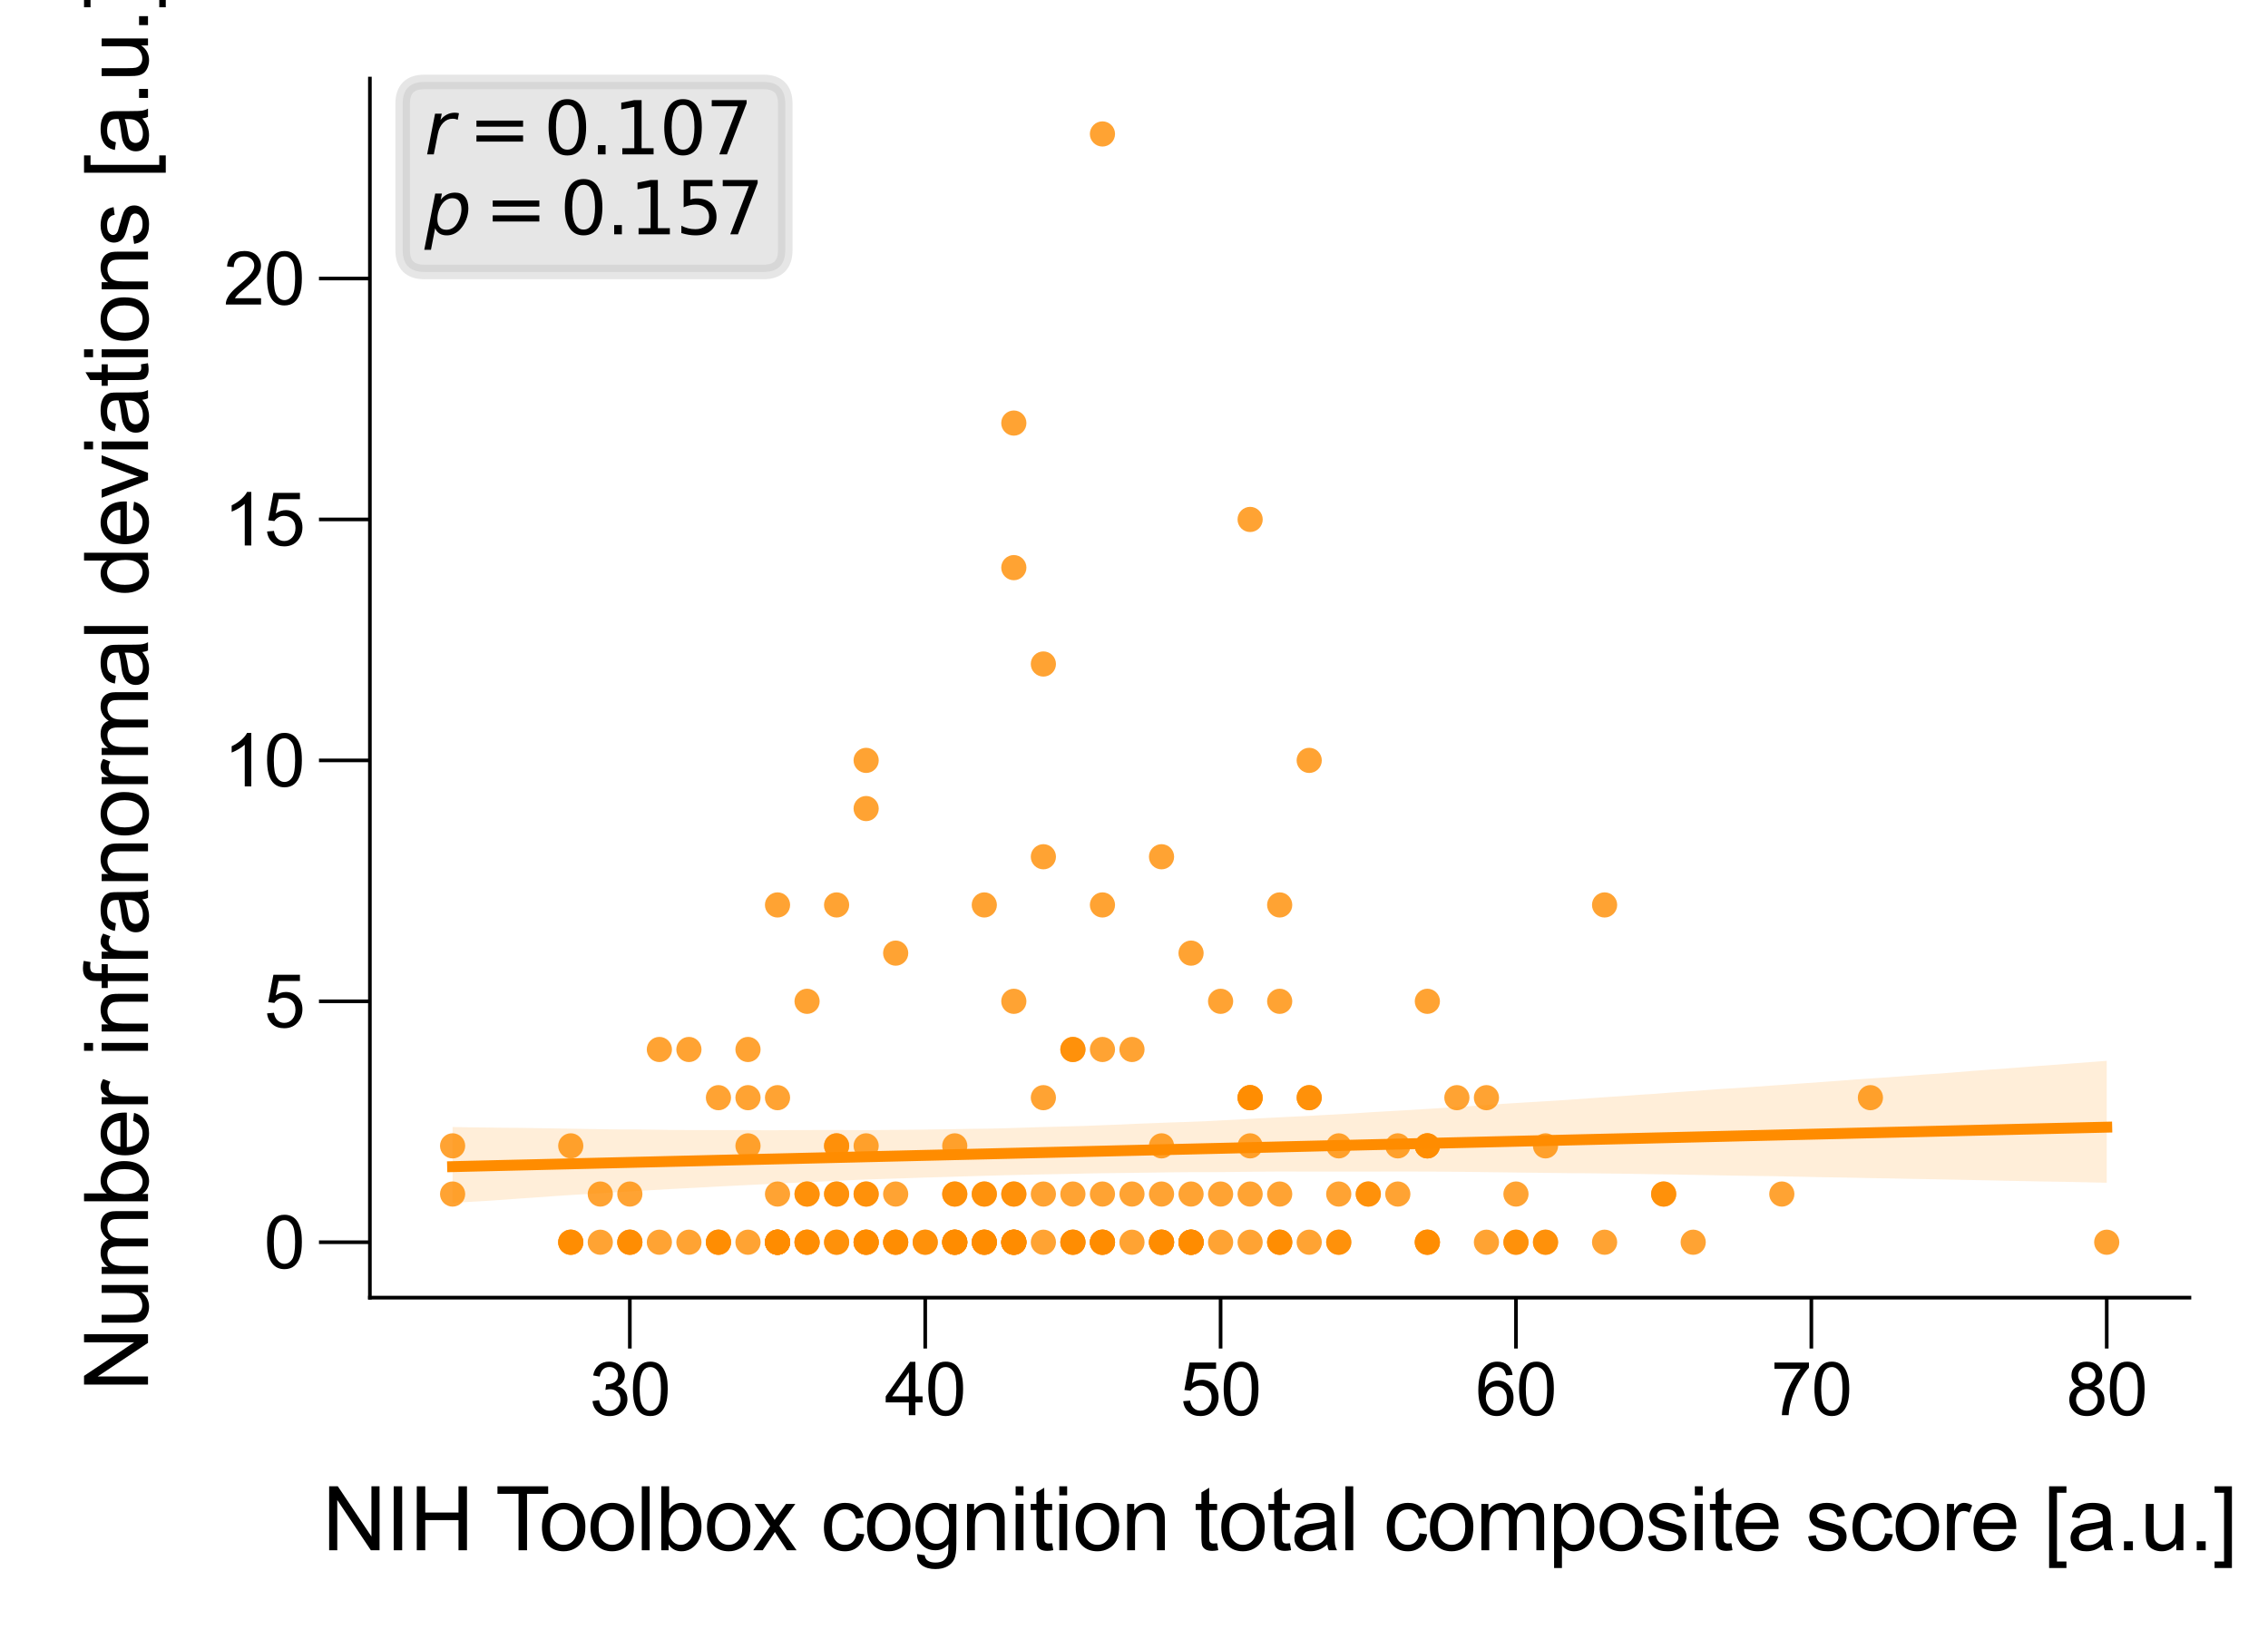 <?xml version="1.0" encoding="utf-8" standalone="no"?>
<!DOCTYPE svg PUBLIC "-//W3C//DTD SVG 1.1//EN"
  "http://www.w3.org/Graphics/SVG/1.1/DTD/svg11.dtd">
<svg xmlns:xlink="http://www.w3.org/1999/xlink" width="155.906pt" height="113.386pt" viewBox="0 0 155.906 113.386" xmlns="http://www.w3.org/2000/svg" version="1.1">
 <defs>
  <style type="text/css">*{stroke-linejoin: round; stroke-linecap: butt}</style>
 </defs>
 <g id="figure_1">
  <g id="patch_1">
   <path d="M 0 113.386 
L 155.906 113.386 
L 155.906 0 
L 0 0 
z
" style="fill: #ffffff"/>
  </g>
  <g id="axes_1">
   <g id="patch_2">
    <path d="M 25.427 89.218 
L 150.506 89.218 
L 150.506 5.4 
L 25.427 5.4 
z
" style="fill: #ffffff"/>
   </g>
   <g id="PathCollection_1">
    <defs>
     <path id="C0_0_d630d6f263" d="M 0 0.866 
C 0.23 0.866 0.45 0.775 0.612 0.612 
C 0.775 0.45 0.866 0.23 0.866 -0 
C 0.866 -0.23 0.775 -0.45 0.612 -0.612 
C 0.45 -0.775 0.23 -0.866 0 -0.866 
C -0.23 -0.866 -0.45 -0.775 -0.612 -0.612 
C -0.775 -0.45 -0.866 -0.23 -0.866 0 
C -0.866 0.23 -0.775 0.45 -0.612 0.612 
C -0.45 0.775 -0.23 0.866 0 0.866 
z
"/>
    </defs>
    <g clip-path="url(#pc89b13c3c0)">
     <use xlink:href="#C0_0_d630d6f263" x="59.54" y="55.592" style="fill: #ff8c00; fill-opacity: 0.8"/>
    </g>
    <g clip-path="url(#pc89b13c3c0)">
     <use xlink:href="#C0_0_d630d6f263" x="77.814" y="82.095" style="fill: #ff8c00; fill-opacity: 0.8"/>
    </g>
    <g clip-path="url(#pc89b13c3c0)">
     <use xlink:href="#C0_0_d630d6f263" x="106.241" y="85.408" style="fill: #ff8c00; fill-opacity: 0.8"/>
    </g>
    <g clip-path="url(#pc89b13c3c0)">
     <use xlink:href="#C0_0_d630d6f263" x="81.875" y="85.408" style="fill: #ff8c00; fill-opacity: 0.8"/>
    </g>
    <g clip-path="url(#pc89b13c3c0)">
     <use xlink:href="#C0_0_d630d6f263" x="71.723" y="85.408" style="fill: #ff8c00; fill-opacity: 0.8"/>
    </g>
    <g clip-path="url(#pc89b13c3c0)">
     <use xlink:href="#C0_0_d630d6f263" x="57.509" y="82.095" style="fill: #ff8c00; fill-opacity: 0.8"/>
    </g>
    <g clip-path="url(#pc89b13c3c0)">
     <use xlink:href="#C0_0_d630d6f263" x="69.692" y="85.408" style="fill: #ff8c00; fill-opacity: 0.8"/>
    </g>
    <g clip-path="url(#pc89b13c3c0)">
     <use xlink:href="#C0_0_d630d6f263" x="85.936" y="75.469" style="fill: #ff8c00; fill-opacity: 0.8"/>
    </g>
    <g clip-path="url(#pc89b13c3c0)">
     <use xlink:href="#C0_0_d630d6f263" x="67.662" y="85.408" style="fill: #ff8c00; fill-opacity: 0.8"/>
    </g>
    <g clip-path="url(#pc89b13c3c0)">
     <use xlink:href="#C0_0_d630d6f263" x="83.906" y="68.844" style="fill: #ff8c00; fill-opacity: 0.8"/>
    </g>
    <g clip-path="url(#pc89b13c3c0)">
     <use xlink:href="#C0_0_d630d6f263" x="69.692" y="39.027" style="fill: #ff8c00; fill-opacity: 0.8"/>
    </g>
    <g clip-path="url(#pc89b13c3c0)">
     <use xlink:href="#C0_0_d630d6f263" x="81.875" y="65.531" style="fill: #ff8c00; fill-opacity: 0.8"/>
    </g>
    <g clip-path="url(#pc89b13c3c0)">
     <use xlink:href="#C0_0_d630d6f263" x="59.54" y="82.095" style="fill: #ff8c00; fill-opacity: 0.8"/>
    </g>
    <g clip-path="url(#pc89b13c3c0)">
     <use xlink:href="#C0_0_d630d6f263" x="47.357" y="72.156" style="fill: #ff8c00; fill-opacity: 0.8"/>
    </g>
    <g clip-path="url(#pc89b13c3c0)">
     <use xlink:href="#C0_0_d630d6f263" x="128.576" y="75.469" style="fill: #ff8c00; fill-opacity: 0.8"/>
    </g>
    <g clip-path="url(#pc89b13c3c0)">
     <use xlink:href="#C0_0_d630d6f263" x="89.997" y="85.408" style="fill: #ff8c00; fill-opacity: 0.8"/>
    </g>
    <g clip-path="url(#pc89b13c3c0)">
     <use xlink:href="#C0_0_d630d6f263" x="39.235" y="85.408" style="fill: #ff8c00; fill-opacity: 0.8"/>
    </g>
    <g clip-path="url(#pc89b13c3c0)">
     <use xlink:href="#C0_0_d630d6f263" x="65.631" y="78.782" style="fill: #ff8c00; fill-opacity: 0.8"/>
    </g>
    <g clip-path="url(#pc89b13c3c0)">
     <use xlink:href="#C0_0_d630d6f263" x="89.997" y="75.469" style="fill: #ff8c00; fill-opacity: 0.8"/>
    </g>
    <g clip-path="url(#pc89b13c3c0)">
     <use xlink:href="#C0_0_d630d6f263" x="69.692" y="85.408" style="fill: #ff8c00; fill-opacity: 0.8"/>
    </g>
    <g clip-path="url(#pc89b13c3c0)">
     <use xlink:href="#C0_0_d630d6f263" x="53.448" y="82.095" style="fill: #ff8c00; fill-opacity: 0.8"/>
    </g>
    <g clip-path="url(#pc89b13c3c0)">
     <use xlink:href="#C0_0_d630d6f263" x="59.54" y="85.408" style="fill: #ff8c00; fill-opacity: 0.8"/>
    </g>
    <g clip-path="url(#pc89b13c3c0)">
     <use xlink:href="#C0_0_d630d6f263" x="87.967" y="82.095" style="fill: #ff8c00; fill-opacity: 0.8"/>
    </g>
    <g clip-path="url(#pc89b13c3c0)">
     <use xlink:href="#C0_0_d630d6f263" x="65.631" y="85.408" style="fill: #ff8c00; fill-opacity: 0.8"/>
    </g>
    <g clip-path="url(#pc89b13c3c0)">
     <use xlink:href="#C0_0_d630d6f263" x="53.448" y="85.408" style="fill: #ff8c00; fill-opacity: 0.8"/>
    </g>
    <g clip-path="url(#pc89b13c3c0)">
     <use xlink:href="#C0_0_d630d6f263" x="96.088" y="82.095" style="fill: #ff8c00; fill-opacity: 0.8"/>
    </g>
    <g clip-path="url(#pc89b13c3c0)">
     <use xlink:href="#C0_0_d630d6f263" x="53.448" y="85.408" style="fill: #ff8c00; fill-opacity: 0.8"/>
    </g>
    <g clip-path="url(#pc89b13c3c0)">
     <use xlink:href="#C0_0_d630d6f263" x="59.54" y="52.279" style="fill: #ff8c00; fill-opacity: 0.8"/>
    </g>
    <g clip-path="url(#pc89b13c3c0)">
     <use xlink:href="#C0_0_d630d6f263" x="69.692" y="85.408" style="fill: #ff8c00; fill-opacity: 0.8"/>
    </g>
    <g clip-path="url(#pc89b13c3c0)">
     <use xlink:href="#C0_0_d630d6f263" x="53.448" y="85.408" style="fill: #ff8c00; fill-opacity: 0.8"/>
    </g>
    <g clip-path="url(#pc89b13c3c0)">
     <use xlink:href="#C0_0_d630d6f263" x="110.302" y="62.218" style="fill: #ff8c00; fill-opacity: 0.8"/>
    </g>
    <g clip-path="url(#pc89b13c3c0)">
     <use xlink:href="#C0_0_d630d6f263" x="57.509" y="85.408" style="fill: #ff8c00; fill-opacity: 0.8"/>
    </g>
    <g clip-path="url(#pc89b13c3c0)">
     <use xlink:href="#C0_0_d630d6f263" x="102.18" y="75.469" style="fill: #ff8c00; fill-opacity: 0.8"/>
    </g>
    <g clip-path="url(#pc89b13c3c0)">
     <use xlink:href="#C0_0_d630d6f263" x="71.723" y="82.095" style="fill: #ff8c00; fill-opacity: 0.8"/>
    </g>
    <g clip-path="url(#pc89b13c3c0)">
     <use xlink:href="#C0_0_d630d6f263" x="69.692" y="85.408" style="fill: #ff8c00; fill-opacity: 0.8"/>
    </g>
    <g clip-path="url(#pc89b13c3c0)">
     <use xlink:href="#C0_0_d630d6f263" x="92.027" y="82.095" style="fill: #ff8c00; fill-opacity: 0.8"/>
    </g>
    <g clip-path="url(#pc89b13c3c0)">
     <use xlink:href="#C0_0_d630d6f263" x="75.784" y="85.408" style="fill: #ff8c00; fill-opacity: 0.8"/>
    </g>
    <g clip-path="url(#pc89b13c3c0)">
     <use xlink:href="#C0_0_d630d6f263" x="39.235" y="78.782" style="fill: #ff8c00; fill-opacity: 0.8"/>
    </g>
    <g clip-path="url(#pc89b13c3c0)">
     <use xlink:href="#C0_0_d630d6f263" x="53.448" y="85.408" style="fill: #ff8c00; fill-opacity: 0.8"/>
    </g>
    <g clip-path="url(#pc89b13c3c0)">
     <use xlink:href="#C0_0_d630d6f263" x="51.418" y="85.408" style="fill: #ff8c00; fill-opacity: 0.8"/>
    </g>
    <g clip-path="url(#pc89b13c3c0)">
     <use xlink:href="#C0_0_d630d6f263" x="102.18" y="85.408" style="fill: #ff8c00; fill-opacity: 0.8"/>
    </g>
    <g clip-path="url(#pc89b13c3c0)">
     <use xlink:href="#C0_0_d630d6f263" x="114.363" y="82.095" style="fill: #ff8c00; fill-opacity: 0.8"/>
    </g>
    <g clip-path="url(#pc89b13c3c0)">
     <use xlink:href="#C0_0_d630d6f263" x="49.387" y="85.408" style="fill: #ff8c00; fill-opacity: 0.8"/>
    </g>
    <g clip-path="url(#pc89b13c3c0)">
     <use xlink:href="#C0_0_d630d6f263" x="98.119" y="78.782" style="fill: #ff8c00; fill-opacity: 0.8"/>
    </g>
    <g clip-path="url(#pc89b13c3c0)">
     <use xlink:href="#C0_0_d630d6f263" x="67.662" y="85.408" style="fill: #ff8c00; fill-opacity: 0.8"/>
    </g>
    <g clip-path="url(#pc89b13c3c0)">
     <use xlink:href="#C0_0_d630d6f263" x="65.631" y="85.408" style="fill: #ff8c00; fill-opacity: 0.8"/>
    </g>
    <g clip-path="url(#pc89b13c3c0)">
     <use xlink:href="#C0_0_d630d6f263" x="57.509" y="62.218" style="fill: #ff8c00; fill-opacity: 0.8"/>
    </g>
    <g clip-path="url(#pc89b13c3c0)">
     <use xlink:href="#C0_0_d630d6f263" x="89.997" y="75.469" style="fill: #ff8c00; fill-opacity: 0.8"/>
    </g>
    <g clip-path="url(#pc89b13c3c0)">
     <use xlink:href="#C0_0_d630d6f263" x="53.448" y="85.408" style="fill: #ff8c00; fill-opacity: 0.8"/>
    </g>
    <g clip-path="url(#pc89b13c3c0)">
     <use xlink:href="#C0_0_d630d6f263" x="75.784" y="82.095" style="fill: #ff8c00; fill-opacity: 0.8"/>
    </g>
    <g clip-path="url(#pc89b13c3c0)">
     <use xlink:href="#C0_0_d630d6f263" x="144.82" y="85.408" style="fill: #ff8c00; fill-opacity: 0.8"/>
    </g>
    <g clip-path="url(#pc89b13c3c0)">
     <use xlink:href="#C0_0_d630d6f263" x="98.119" y="68.844" style="fill: #ff8c00; fill-opacity: 0.8"/>
    </g>
    <g clip-path="url(#pc89b13c3c0)">
     <use xlink:href="#C0_0_d630d6f263" x="106.241" y="78.782" style="fill: #ff8c00; fill-opacity: 0.8"/>
    </g>
    <g clip-path="url(#pc89b13c3c0)">
     <use xlink:href="#C0_0_d630d6f263" x="41.265" y="82.095" style="fill: #ff8c00; fill-opacity: 0.8"/>
    </g>
    <g clip-path="url(#pc89b13c3c0)">
     <use xlink:href="#C0_0_d630d6f263" x="67.662" y="85.408" style="fill: #ff8c00; fill-opacity: 0.8"/>
    </g>
    <g clip-path="url(#pc89b13c3c0)">
     <use xlink:href="#C0_0_d630d6f263" x="73.753" y="85.408" style="fill: #ff8c00; fill-opacity: 0.8"/>
    </g>
    <g clip-path="url(#pc89b13c3c0)">
     <use xlink:href="#C0_0_d630d6f263" x="39.235" y="85.408" style="fill: #ff8c00; fill-opacity: 0.8"/>
    </g>
    <g clip-path="url(#pc89b13c3c0)">
     <use xlink:href="#C0_0_d630d6f263" x="65.631" y="85.408" style="fill: #ff8c00; fill-opacity: 0.8"/>
    </g>
    <g clip-path="url(#pc89b13c3c0)">
     <use xlink:href="#C0_0_d630d6f263" x="79.845" y="85.408" style="fill: #ff8c00; fill-opacity: 0.8"/>
    </g>
    <g clip-path="url(#pc89b13c3c0)">
     <use xlink:href="#C0_0_d630d6f263" x="49.387" y="85.408" style="fill: #ff8c00; fill-opacity: 0.8"/>
    </g>
    <g clip-path="url(#pc89b13c3c0)">
     <use xlink:href="#C0_0_d630d6f263" x="87.967" y="62.218" style="fill: #ff8c00; fill-opacity: 0.8"/>
    </g>
    <g clip-path="url(#pc89b13c3c0)">
     <use xlink:href="#C0_0_d630d6f263" x="81.875" y="85.408" style="fill: #ff8c00; fill-opacity: 0.8"/>
    </g>
    <g clip-path="url(#pc89b13c3c0)">
     <use xlink:href="#C0_0_d630d6f263" x="31.113" y="78.782" style="fill: #ff8c00; fill-opacity: 0.8"/>
    </g>
    <g clip-path="url(#pc89b13c3c0)">
     <use xlink:href="#C0_0_d630d6f263" x="104.21" y="85.408" style="fill: #ff8c00; fill-opacity: 0.8"/>
    </g>
    <g clip-path="url(#pc89b13c3c0)">
     <use xlink:href="#C0_0_d630d6f263" x="43.296" y="82.095" style="fill: #ff8c00; fill-opacity: 0.8"/>
    </g>
    <g clip-path="url(#pc89b13c3c0)">
     <use xlink:href="#C0_0_d630d6f263" x="122.485" y="82.095" style="fill: #ff8c00; fill-opacity: 0.8"/>
    </g>
    <g clip-path="url(#pc89b13c3c0)">
     <use xlink:href="#C0_0_d630d6f263" x="92.027" y="85.408" style="fill: #ff8c00; fill-opacity: 0.8"/>
    </g>
    <g clip-path="url(#pc89b13c3c0)">
     <use xlink:href="#C0_0_d630d6f263" x="61.57" y="85.408" style="fill: #ff8c00; fill-opacity: 0.8"/>
    </g>
    <g clip-path="url(#pc89b13c3c0)">
     <use xlink:href="#C0_0_d630d6f263" x="98.119" y="85.408" style="fill: #ff8c00; fill-opacity: 0.8"/>
    </g>
    <g clip-path="url(#pc89b13c3c0)">
     <use xlink:href="#C0_0_d630d6f263" x="61.57" y="65.531" style="fill: #ff8c00; fill-opacity: 0.8"/>
    </g>
    <g clip-path="url(#pc89b13c3c0)">
     <use xlink:href="#C0_0_d630d6f263" x="69.692" y="82.095" style="fill: #ff8c00; fill-opacity: 0.8"/>
    </g>
    <g clip-path="url(#pc89b13c3c0)">
     <use xlink:href="#C0_0_d630d6f263" x="51.418" y="75.469" style="fill: #ff8c00; fill-opacity: 0.8"/>
    </g>
    <g clip-path="url(#pc89b13c3c0)">
     <use xlink:href="#C0_0_d630d6f263" x="81.875" y="85.408" style="fill: #ff8c00; fill-opacity: 0.8"/>
    </g>
    <g clip-path="url(#pc89b13c3c0)">
     <use xlink:href="#C0_0_d630d6f263" x="59.54" y="85.408" style="fill: #ff8c00; fill-opacity: 0.8"/>
    </g>
    <g clip-path="url(#pc89b13c3c0)">
     <use xlink:href="#C0_0_d630d6f263" x="87.967" y="85.408" style="fill: #ff8c00; fill-opacity: 0.8"/>
    </g>
    <g clip-path="url(#pc89b13c3c0)">
     <use xlink:href="#C0_0_d630d6f263" x="92.027" y="85.408" style="fill: #ff8c00; fill-opacity: 0.8"/>
    </g>
    <g clip-path="url(#pc89b13c3c0)">
     <use xlink:href="#C0_0_d630d6f263" x="77.814" y="72.156" style="fill: #ff8c00; fill-opacity: 0.8"/>
    </g>
    <g clip-path="url(#pc89b13c3c0)">
     <use xlink:href="#C0_0_d630d6f263" x="55.479" y="85.408" style="fill: #ff8c00; fill-opacity: 0.8"/>
    </g>
    <g clip-path="url(#pc89b13c3c0)">
     <use xlink:href="#C0_0_d630d6f263" x="98.119" y="78.782" style="fill: #ff8c00; fill-opacity: 0.8"/>
    </g>
    <g clip-path="url(#pc89b13c3c0)">
     <use xlink:href="#C0_0_d630d6f263" x="73.753" y="82.095" style="fill: #ff8c00; fill-opacity: 0.8"/>
    </g>
    <g clip-path="url(#pc89b13c3c0)">
     <use xlink:href="#C0_0_d630d6f263" x="69.692" y="29.088" style="fill: #ff8c00; fill-opacity: 0.8"/>
    </g>
    <g clip-path="url(#pc89b13c3c0)">
     <use xlink:href="#C0_0_d630d6f263" x="83.906" y="85.408" style="fill: #ff8c00; fill-opacity: 0.8"/>
    </g>
    <g clip-path="url(#pc89b13c3c0)">
     <use xlink:href="#C0_0_d630d6f263" x="51.418" y="72.156" style="fill: #ff8c00; fill-opacity: 0.8"/>
    </g>
    <g clip-path="url(#pc89b13c3c0)">
     <use xlink:href="#C0_0_d630d6f263" x="79.845" y="58.905" style="fill: #ff8c00; fill-opacity: 0.8"/>
    </g>
    <g clip-path="url(#pc89b13c3c0)">
     <use xlink:href="#C0_0_d630d6f263" x="63.601" y="85.408" style="fill: #ff8c00; fill-opacity: 0.8"/>
    </g>
    <g clip-path="url(#pc89b13c3c0)">
     <use xlink:href="#C0_0_d630d6f263" x="43.296" y="85.408" style="fill: #ff8c00; fill-opacity: 0.8"/>
    </g>
    <g clip-path="url(#pc89b13c3c0)">
     <use xlink:href="#C0_0_d630d6f263" x="75.784" y="72.156" style="fill: #ff8c00; fill-opacity: 0.8"/>
    </g>
    <g clip-path="url(#pc89b13c3c0)">
     <use xlink:href="#C0_0_d630d6f263" x="73.753" y="85.408" style="fill: #ff8c00; fill-opacity: 0.8"/>
    </g>
    <g clip-path="url(#pc89b13c3c0)">
     <use xlink:href="#C0_0_d630d6f263" x="55.479" y="68.844" style="fill: #ff8c00; fill-opacity: 0.8"/>
    </g>
    <g clip-path="url(#pc89b13c3c0)">
     <use xlink:href="#C0_0_d630d6f263" x="71.723" y="45.653" style="fill: #ff8c00; fill-opacity: 0.8"/>
    </g>
    <g clip-path="url(#pc89b13c3c0)">
     <use xlink:href="#C0_0_d630d6f263" x="75.784" y="85.408" style="fill: #ff8c00; fill-opacity: 0.8"/>
    </g>
    <g clip-path="url(#pc89b13c3c0)">
     <use xlink:href="#C0_0_d630d6f263" x="100.149" y="75.469" style="fill: #ff8c00; fill-opacity: 0.8"/>
    </g>
    <g clip-path="url(#pc89b13c3c0)">
     <use xlink:href="#C0_0_d630d6f263" x="79.845" y="78.782" style="fill: #ff8c00; fill-opacity: 0.8"/>
    </g>
    <g clip-path="url(#pc89b13c3c0)">
     <use xlink:href="#C0_0_d630d6f263" x="85.936" y="78.782" style="fill: #ff8c00; fill-opacity: 0.8"/>
    </g>
    <g clip-path="url(#pc89b13c3c0)">
     <use xlink:href="#C0_0_d630d6f263" x="65.631" y="85.408" style="fill: #ff8c00; fill-opacity: 0.8"/>
    </g>
    <g clip-path="url(#pc89b13c3c0)">
     <use xlink:href="#C0_0_d630d6f263" x="110.302" y="85.408" style="fill: #ff8c00; fill-opacity: 0.8"/>
    </g>
    <g clip-path="url(#pc89b13c3c0)">
     <use xlink:href="#C0_0_d630d6f263" x="94.058" y="82.095" style="fill: #ff8c00; fill-opacity: 0.8"/>
    </g>
    <g clip-path="url(#pc89b13c3c0)">
     <use xlink:href="#C0_0_d630d6f263" x="31.113" y="82.095" style="fill: #ff8c00; fill-opacity: 0.8"/>
    </g>
    <g clip-path="url(#pc89b13c3c0)">
     <use xlink:href="#C0_0_d630d6f263" x="94.058" y="82.095" style="fill: #ff8c00; fill-opacity: 0.8"/>
    </g>
    <g clip-path="url(#pc89b13c3c0)">
     <use xlink:href="#C0_0_d630d6f263" x="104.21" y="85.408" style="fill: #ff8c00; fill-opacity: 0.8"/>
    </g>
    <g clip-path="url(#pc89b13c3c0)">
     <use xlink:href="#C0_0_d630d6f263" x="71.723" y="58.905" style="fill: #ff8c00; fill-opacity: 0.8"/>
    </g>
    <g clip-path="url(#pc89b13c3c0)">
     <use xlink:href="#C0_0_d630d6f263" x="77.814" y="85.408" style="fill: #ff8c00; fill-opacity: 0.8"/>
    </g>
    <g clip-path="url(#pc89b13c3c0)">
     <use xlink:href="#C0_0_d630d6f263" x="59.54" y="85.408" style="fill: #ff8c00; fill-opacity: 0.8"/>
    </g>
    <g clip-path="url(#pc89b13c3c0)">
     <use xlink:href="#C0_0_d630d6f263" x="89.997" y="52.279" style="fill: #ff8c00; fill-opacity: 0.8"/>
    </g>
    <g clip-path="url(#pc89b13c3c0)">
     <use xlink:href="#C0_0_d630d6f263" x="39.235" y="85.408" style="fill: #ff8c00; fill-opacity: 0.8"/>
    </g>
    <g clip-path="url(#pc89b13c3c0)">
     <use xlink:href="#C0_0_d630d6f263" x="81.875" y="82.095" style="fill: #ff8c00; fill-opacity: 0.8"/>
    </g>
    <g clip-path="url(#pc89b13c3c0)">
     <use xlink:href="#C0_0_d630d6f263" x="69.692" y="85.408" style="fill: #ff8c00; fill-opacity: 0.8"/>
    </g>
    <g clip-path="url(#pc89b13c3c0)">
     <use xlink:href="#C0_0_d630d6f263" x="49.387" y="75.469" style="fill: #ff8c00; fill-opacity: 0.8"/>
    </g>
    <g clip-path="url(#pc89b13c3c0)">
     <use xlink:href="#C0_0_d630d6f263" x="53.448" y="85.408" style="fill: #ff8c00; fill-opacity: 0.8"/>
    </g>
    <g clip-path="url(#pc89b13c3c0)">
     <use xlink:href="#C0_0_d630d6f263" x="85.936" y="35.714" style="fill: #ff8c00; fill-opacity: 0.8"/>
    </g>
    <g clip-path="url(#pc89b13c3c0)">
     <use xlink:href="#C0_0_d630d6f263" x="69.692" y="82.095" style="fill: #ff8c00; fill-opacity: 0.8"/>
    </g>
    <g clip-path="url(#pc89b13c3c0)">
     <use xlink:href="#C0_0_d630d6f263" x="53.448" y="75.469" style="fill: #ff8c00; fill-opacity: 0.8"/>
    </g>
    <g clip-path="url(#pc89b13c3c0)">
     <use xlink:href="#C0_0_d630d6f263" x="57.509" y="78.782" style="fill: #ff8c00; fill-opacity: 0.8"/>
    </g>
    <g clip-path="url(#pc89b13c3c0)">
     <use xlink:href="#C0_0_d630d6f263" x="59.54" y="78.782" style="fill: #ff8c00; fill-opacity: 0.8"/>
    </g>
    <g clip-path="url(#pc89b13c3c0)">
     <use xlink:href="#C0_0_d630d6f263" x="61.57" y="85.408" style="fill: #ff8c00; fill-opacity: 0.8"/>
    </g>
    <g clip-path="url(#pc89b13c3c0)">
     <use xlink:href="#C0_0_d630d6f263" x="55.479" y="82.095" style="fill: #ff8c00; fill-opacity: 0.8"/>
    </g>
    <g clip-path="url(#pc89b13c3c0)">
     <use xlink:href="#C0_0_d630d6f263" x="65.631" y="85.408" style="fill: #ff8c00; fill-opacity: 0.8"/>
    </g>
    <g clip-path="url(#pc89b13c3c0)">
     <use xlink:href="#C0_0_d630d6f263" x="98.119" y="85.408" style="fill: #ff8c00; fill-opacity: 0.8"/>
    </g>
    <g clip-path="url(#pc89b13c3c0)">
     <use xlink:href="#C0_0_d630d6f263" x="85.936" y="85.408" style="fill: #ff8c00; fill-opacity: 0.8"/>
    </g>
    <g clip-path="url(#pc89b13c3c0)">
     <use xlink:href="#C0_0_d630d6f263" x="53.448" y="85.408" style="fill: #ff8c00; fill-opacity: 0.8"/>
    </g>
    <g clip-path="url(#pc89b13c3c0)">
     <use xlink:href="#C0_0_d630d6f263" x="71.723" y="75.469" style="fill: #ff8c00; fill-opacity: 0.8"/>
    </g>
    <g clip-path="url(#pc89b13c3c0)">
     <use xlink:href="#C0_0_d630d6f263" x="55.479" y="85.408" style="fill: #ff8c00; fill-opacity: 0.8"/>
    </g>
    <g clip-path="url(#pc89b13c3c0)">
     <use xlink:href="#C0_0_d630d6f263" x="87.967" y="68.844" style="fill: #ff8c00; fill-opacity: 0.8"/>
    </g>
    <g clip-path="url(#pc89b13c3c0)">
     <use xlink:href="#C0_0_d630d6f263" x="79.845" y="85.408" style="fill: #ff8c00; fill-opacity: 0.8"/>
    </g>
    <g clip-path="url(#pc89b13c3c0)">
     <use xlink:href="#C0_0_d630d6f263" x="73.753" y="72.156" style="fill: #ff8c00; fill-opacity: 0.8"/>
    </g>
    <g clip-path="url(#pc89b13c3c0)">
     <use xlink:href="#C0_0_d630d6f263" x="67.662" y="62.218" style="fill: #ff8c00; fill-opacity: 0.8"/>
    </g>
    <g clip-path="url(#pc89b13c3c0)">
     <use xlink:href="#C0_0_d630d6f263" x="59.54" y="85.408" style="fill: #ff8c00; fill-opacity: 0.8"/>
    </g>
    <g clip-path="url(#pc89b13c3c0)">
     <use xlink:href="#C0_0_d630d6f263" x="73.753" y="85.408" style="fill: #ff8c00; fill-opacity: 0.8"/>
    </g>
    <g clip-path="url(#pc89b13c3c0)">
     <use xlink:href="#C0_0_d630d6f263" x="85.936" y="75.469" style="fill: #ff8c00; fill-opacity: 0.8"/>
    </g>
    <g clip-path="url(#pc89b13c3c0)">
     <use xlink:href="#C0_0_d630d6f263" x="57.509" y="85.408" style="fill: #ff8c00; fill-opacity: 0.8"/>
    </g>
    <g clip-path="url(#pc89b13c3c0)">
     <use xlink:href="#C0_0_d630d6f263" x="104.21" y="82.095" style="fill: #ff8c00; fill-opacity: 0.8"/>
    </g>
    <g clip-path="url(#pc89b13c3c0)">
     <use xlink:href="#C0_0_d630d6f263" x="51.418" y="78.782" style="fill: #ff8c00; fill-opacity: 0.8"/>
    </g>
    <g clip-path="url(#pc89b13c3c0)">
     <use xlink:href="#C0_0_d630d6f263" x="92.027" y="78.782" style="fill: #ff8c00; fill-opacity: 0.8"/>
    </g>
    <g clip-path="url(#pc89b13c3c0)">
     <use xlink:href="#C0_0_d630d6f263" x="85.936" y="75.469" style="fill: #ff8c00; fill-opacity: 0.8"/>
    </g>
    <g clip-path="url(#pc89b13c3c0)">
     <use xlink:href="#C0_0_d630d6f263" x="65.631" y="82.095" style="fill: #ff8c00; fill-opacity: 0.8"/>
    </g>
    <g clip-path="url(#pc89b13c3c0)">
     <use xlink:href="#C0_0_d630d6f263" x="85.936" y="82.095" style="fill: #ff8c00; fill-opacity: 0.8"/>
    </g>
    <g clip-path="url(#pc89b13c3c0)">
     <use xlink:href="#C0_0_d630d6f263" x="67.662" y="82.095" style="fill: #ff8c00; fill-opacity: 0.8"/>
    </g>
    <g clip-path="url(#pc89b13c3c0)">
     <use xlink:href="#C0_0_d630d6f263" x="79.845" y="85.408" style="fill: #ff8c00; fill-opacity: 0.8"/>
    </g>
    <g clip-path="url(#pc89b13c3c0)">
     <use xlink:href="#C0_0_d630d6f263" x="57.509" y="82.095" style="fill: #ff8c00; fill-opacity: 0.8"/>
    </g>
    <g clip-path="url(#pc89b13c3c0)">
     <use xlink:href="#C0_0_d630d6f263" x="106.241" y="85.408" style="fill: #ff8c00; fill-opacity: 0.8"/>
    </g>
    <g clip-path="url(#pc89b13c3c0)">
     <use xlink:href="#C0_0_d630d6f263" x="65.631" y="82.095" style="fill: #ff8c00; fill-opacity: 0.8"/>
    </g>
    <g clip-path="url(#pc89b13c3c0)">
     <use xlink:href="#C0_0_d630d6f263" x="47.357" y="85.408" style="fill: #ff8c00; fill-opacity: 0.8"/>
    </g>
    <g clip-path="url(#pc89b13c3c0)">
     <use xlink:href="#C0_0_d630d6f263" x="98.119" y="78.782" style="fill: #ff8c00; fill-opacity: 0.8"/>
    </g>
    <g clip-path="url(#pc89b13c3c0)">
     <use xlink:href="#C0_0_d630d6f263" x="63.601" y="85.408" style="fill: #ff8c00; fill-opacity: 0.8"/>
    </g>
    <g clip-path="url(#pc89b13c3c0)">
     <use xlink:href="#C0_0_d630d6f263" x="45.326" y="85.408" style="fill: #ff8c00; fill-opacity: 0.8"/>
    </g>
    <g clip-path="url(#pc89b13c3c0)">
     <use xlink:href="#C0_0_d630d6f263" x="87.967" y="85.408" style="fill: #ff8c00; fill-opacity: 0.8"/>
    </g>
    <g clip-path="url(#pc89b13c3c0)">
     <use xlink:href="#C0_0_d630d6f263" x="69.692" y="85.408" style="fill: #ff8c00; fill-opacity: 0.8"/>
    </g>
    <g clip-path="url(#pc89b13c3c0)">
     <use xlink:href="#C0_0_d630d6f263" x="45.326" y="72.156" style="fill: #ff8c00; fill-opacity: 0.8"/>
    </g>
    <g clip-path="url(#pc89b13c3c0)">
     <use xlink:href="#C0_0_d630d6f263" x="43.296" y="85.408" style="fill: #ff8c00; fill-opacity: 0.8"/>
    </g>
    <g clip-path="url(#pc89b13c3c0)">
     <use xlink:href="#C0_0_d630d6f263" x="81.875" y="85.408" style="fill: #ff8c00; fill-opacity: 0.8"/>
    </g>
    <g clip-path="url(#pc89b13c3c0)">
     <use xlink:href="#C0_0_d630d6f263" x="57.509" y="78.782" style="fill: #ff8c00; fill-opacity: 0.8"/>
    </g>
    <g clip-path="url(#pc89b13c3c0)">
     <use xlink:href="#C0_0_d630d6f263" x="55.479" y="85.408" style="fill: #ff8c00; fill-opacity: 0.8"/>
    </g>
    <g clip-path="url(#pc89b13c3c0)">
     <use xlink:href="#C0_0_d630d6f263" x="83.906" y="82.095" style="fill: #ff8c00; fill-opacity: 0.8"/>
    </g>
    <g clip-path="url(#pc89b13c3c0)">
     <use xlink:href="#C0_0_d630d6f263" x="75.784" y="62.218" style="fill: #ff8c00; fill-opacity: 0.8"/>
    </g>
    <g clip-path="url(#pc89b13c3c0)">
     <use xlink:href="#C0_0_d630d6f263" x="61.57" y="82.095" style="fill: #ff8c00; fill-opacity: 0.8"/>
    </g>
    <g clip-path="url(#pc89b13c3c0)">
     <use xlink:href="#C0_0_d630d6f263" x="61.57" y="85.408" style="fill: #ff8c00; fill-opacity: 0.8"/>
    </g>
    <g clip-path="url(#pc89b13c3c0)">
     <use xlink:href="#C0_0_d630d6f263" x="43.296" y="85.408" style="fill: #ff8c00; fill-opacity: 0.8"/>
    </g>
    <g clip-path="url(#pc89b13c3c0)">
     <use xlink:href="#C0_0_d630d6f263" x="67.662" y="85.408" style="fill: #ff8c00; fill-opacity: 0.8"/>
    </g>
    <g clip-path="url(#pc89b13c3c0)">
     <use xlink:href="#C0_0_d630d6f263" x="96.088" y="78.782" style="fill: #ff8c00; fill-opacity: 0.8"/>
    </g>
    <g clip-path="url(#pc89b13c3c0)">
     <use xlink:href="#C0_0_d630d6f263" x="55.479" y="82.095" style="fill: #ff8c00; fill-opacity: 0.8"/>
    </g>
    <g clip-path="url(#pc89b13c3c0)">
     <use xlink:href="#C0_0_d630d6f263" x="79.845" y="82.095" style="fill: #ff8c00; fill-opacity: 0.8"/>
    </g>
    <g clip-path="url(#pc89b13c3c0)">
     <use xlink:href="#C0_0_d630d6f263" x="59.54" y="82.095" style="fill: #ff8c00; fill-opacity: 0.8"/>
    </g>
    <g clip-path="url(#pc89b13c3c0)">
     <use xlink:href="#C0_0_d630d6f263" x="116.393" y="85.408" style="fill: #ff8c00; fill-opacity: 0.8"/>
    </g>
    <g clip-path="url(#pc89b13c3c0)">
     <use xlink:href="#C0_0_d630d6f263" x="49.387" y="85.408" style="fill: #ff8c00; fill-opacity: 0.8"/>
    </g>
    <g clip-path="url(#pc89b13c3c0)">
     <use xlink:href="#C0_0_d630d6f263" x="75.784" y="9.21" style="fill: #ff8c00; fill-opacity: 0.8"/>
    </g>
    <g clip-path="url(#pc89b13c3c0)">
     <use xlink:href="#C0_0_d630d6f263" x="75.784" y="85.408" style="fill: #ff8c00; fill-opacity: 0.8"/>
    </g>
    <g clip-path="url(#pc89b13c3c0)">
     <use xlink:href="#C0_0_d630d6f263" x="81.875" y="85.408" style="fill: #ff8c00; fill-opacity: 0.8"/>
    </g>
    <g clip-path="url(#pc89b13c3c0)">
     <use xlink:href="#C0_0_d630d6f263" x="81.875" y="85.408" style="fill: #ff8c00; fill-opacity: 0.8"/>
    </g>
    <g clip-path="url(#pc89b13c3c0)">
     <use xlink:href="#C0_0_d630d6f263" x="87.967" y="85.408" style="fill: #ff8c00; fill-opacity: 0.8"/>
    </g>
    <g clip-path="url(#pc89b13c3c0)">
     <use xlink:href="#C0_0_d630d6f263" x="53.448" y="62.218" style="fill: #ff8c00; fill-opacity: 0.8"/>
    </g>
    <g clip-path="url(#pc89b13c3c0)">
     <use xlink:href="#C0_0_d630d6f263" x="67.662" y="82.095" style="fill: #ff8c00; fill-opacity: 0.8"/>
    </g>
    <g clip-path="url(#pc89b13c3c0)">
     <use xlink:href="#C0_0_d630d6f263" x="114.363" y="82.095" style="fill: #ff8c00; fill-opacity: 0.8"/>
    </g>
    <g clip-path="url(#pc89b13c3c0)">
     <use xlink:href="#C0_0_d630d6f263" x="73.753" y="72.156" style="fill: #ff8c00; fill-opacity: 0.8"/>
    </g>
    <g clip-path="url(#pc89b13c3c0)">
     <use xlink:href="#C0_0_d630d6f263" x="41.265" y="85.408" style="fill: #ff8c00; fill-opacity: 0.8"/>
    </g>
    <g clip-path="url(#pc89b13c3c0)">
     <use xlink:href="#C0_0_d630d6f263" x="79.845" y="85.408" style="fill: #ff8c00; fill-opacity: 0.8"/>
    </g>
    <g clip-path="url(#pc89b13c3c0)">
     <use xlink:href="#C0_0_d630d6f263" x="75.784" y="85.408" style="fill: #ff8c00; fill-opacity: 0.8"/>
    </g>
    <g clip-path="url(#pc89b13c3c0)">
     <use xlink:href="#C0_0_d630d6f263" x="98.119" y="85.408" style="fill: #ff8c00; fill-opacity: 0.8"/>
    </g>
    <g clip-path="url(#pc89b13c3c0)">
     <use xlink:href="#C0_0_d630d6f263" x="69.692" y="68.844" style="fill: #ff8c00; fill-opacity: 0.8"/>
    </g>
   </g>
   <g id="PolyCollection_1">
    <path d="M 31.113 77.485 
L 31.113 82.706 
L 32.261 82.634 
L 33.41 82.566 
L 34.559 82.491 
L 35.707 82.406 
L 36.856 82.328 
L 38.004 82.244 
L 39.153 82.167 
L 40.301 82.097 
L 41.45 82.031 
L 42.598 81.956 
L 43.747 81.885 
L 44.896 81.821 
L 46.044 81.754 
L 47.193 81.695 
L 48.341 81.635 
L 49.49 81.573 
L 50.638 81.514 
L 51.787 81.457 
L 52.935 81.399 
L 54.084 81.345 
L 55.233 81.294 
L 56.381 81.239 
L 57.53 81.187 
L 58.678 81.132 
L 59.827 81.086 
L 60.975 81.048 
L 62.124 81.013 
L 63.273 80.971 
L 64.421 80.938 
L 65.57 80.904 
L 66.718 80.868 
L 67.867 80.836 
L 69.015 80.803 
L 70.164 80.777 
L 71.312 80.75 
L 72.461 80.729 
L 73.61 80.708 
L 74.758 80.68 
L 75.907 80.662 
L 77.055 80.649 
L 78.204 80.634 
L 79.352 80.618 
L 80.501 80.601 
L 81.649 80.591 
L 82.798 80.589 
L 83.947 80.586 
L 85.095 80.572 
L 86.244 80.56 
L 87.392 80.55 
L 88.541 80.546 
L 89.689 80.553 
L 90.838 80.551 
L 91.986 80.55 
L 93.135 80.552 
L 94.284 80.552 
L 95.432 80.547 
L 96.581 80.547 
L 97.729 80.55 
L 98.878 80.554 
L 100.026 80.564 
L 101.175 80.574 
L 102.323 80.591 
L 103.472 80.605 
L 104.621 80.621 
L 105.769 80.633 
L 106.918 80.648 
L 108.066 80.662 
L 109.215 80.667 
L 110.363 80.682 
L 111.512 80.695 
L 112.661 80.713 
L 113.809 80.734 
L 114.958 80.749 
L 116.106 80.771 
L 117.255 80.79 
L 118.403 80.815 
L 119.552 80.833 
L 120.7 80.851 
L 121.849 80.864 
L 122.998 80.89 
L 124.146 80.912 
L 125.295 80.938 
L 126.443 80.955 
L 127.592 80.977 
L 128.74 81.003 
L 129.889 81.019 
L 131.037 81.044 
L 132.186 81.065 
L 133.335 81.086 
L 134.483 81.109 
L 135.632 81.132 
L 136.78 81.155 
L 137.929 81.182 
L 139.077 81.203 
L 140.226 81.227 
L 141.374 81.245 
L 142.523 81.265 
L 143.672 81.292 
L 144.82 81.319 
L 144.82 72.937 
L 144.82 72.937 
L 143.672 73.023 
L 142.523 73.109 
L 141.374 73.199 
L 140.226 73.281 
L 139.077 73.369 
L 137.929 73.46 
L 136.78 73.541 
L 135.632 73.625 
L 134.483 73.72 
L 133.335 73.811 
L 132.186 73.885 
L 131.037 73.975 
L 129.889 74.061 
L 128.74 74.138 
L 127.592 74.213 
L 126.443 74.305 
L 125.295 74.388 
L 124.146 74.469 
L 122.998 74.552 
L 121.849 74.633 
L 120.7 74.715 
L 119.552 74.796 
L 118.403 74.865 
L 117.255 74.949 
L 116.106 75.032 
L 114.958 75.11 
L 113.809 75.2 
L 112.661 75.27 
L 111.512 75.358 
L 110.363 75.434 
L 109.215 75.516 
L 108.066 75.598 
L 106.918 75.673 
L 105.769 75.744 
L 104.621 75.811 
L 103.472 75.883 
L 102.323 75.957 
L 101.175 76.044 
L 100.026 76.118 
L 98.878 76.195 
L 97.729 76.266 
L 96.581 76.335 
L 95.432 76.401 
L 94.284 76.466 
L 93.135 76.544 
L 91.986 76.612 
L 90.838 76.671 
L 89.689 76.737 
L 88.541 76.789 
L 87.392 76.848 
L 86.244 76.906 
L 85.095 76.975 
L 83.947 77.031 
L 82.798 77.092 
L 81.649 77.136 
L 80.501 77.172 
L 79.352 77.218 
L 78.204 77.26 
L 77.055 77.315 
L 75.907 77.356 
L 74.758 77.405 
L 73.61 77.438 
L 72.461 77.47 
L 71.312 77.5 
L 70.164 77.537 
L 69.015 77.574 
L 67.867 77.599 
L 66.718 77.612 
L 65.57 77.634 
L 64.421 77.649 
L 63.273 77.669 
L 62.124 77.679 
L 60.975 77.686 
L 59.827 77.704 
L 58.678 77.7 
L 57.53 77.689 
L 56.381 77.69 
L 55.233 77.697 
L 54.084 77.702 
L 52.935 77.71 
L 51.787 77.702 
L 50.638 77.7 
L 49.49 77.7 
L 48.341 77.696 
L 47.193 77.694 
L 46.044 77.687 
L 44.896 77.67 
L 43.747 77.655 
L 42.598 77.654 
L 41.45 77.638 
L 40.301 77.62 
L 39.153 77.601 
L 38.004 77.579 
L 36.856 77.563 
L 35.707 77.544 
L 34.559 77.537 
L 33.41 77.519 
L 32.261 77.508 
L 31.113 77.485 
z
" clip-path="url(#pc89b13c3c0)" style="fill: #ff8c00; fill-opacity: 0.15"/>
   </g>
   <g id="matplotlib.axis_1">
    <g id="xtick_1">
     <g id="line2d_1">
      <defs>
       <path id="m6edecb94b2" d="M 0 0 
L 0 3.5 
" style="stroke: #000000; stroke-width: 0.25"/>
      </defs>
      <g>
       <use xlink:href="#m6edecb94b2" x="43.296" y="89.218" style="stroke: #000000; stroke-width: 0.25"/>
      </g>
     </g>
     <g id="text_1">
      <!-- 30 -->
      <g transform="translate(40.515 97.297) scale(0.05 -0.05)">
       <defs>
        <path id="ArialMT-33" d="M 269 1209 
L 831 1284 
Q 928 806 1161 595 
Q 1394 384 1728 384 
Q 2125 384 2398 659 
Q 2672 934 2672 1341 
Q 2672 1728 2419 1979 
Q 2166 2231 1775 2231 
Q 1616 2231 1378 2169 
L 1441 2663 
Q 1497 2656 1531 2656 
Q 1891 2656 2178 2843 
Q 2466 3031 2466 3422 
Q 2466 3731 2256 3934 
Q 2047 4138 1716 4138 
Q 1388 4138 1169 3931 
Q 950 3725 888 3313 
L 325 3413 
Q 428 3978 793 4289 
Q 1159 4600 1703 4600 
Q 2078 4600 2393 4439 
Q 2709 4278 2876 4000 
Q 3044 3722 3044 3409 
Q 3044 3113 2884 2869 
Q 2725 2625 2413 2481 
Q 2819 2388 3044 2092 
Q 3269 1797 3269 1353 
Q 3269 753 2831 336 
Q 2394 -81 1725 -81 
Q 1122 -81 723 278 
Q 325 638 269 1209 
z
" transform="scale(0.016)"/>
        <path id="ArialMT-30" d="M 266 2259 
Q 266 3072 433 3567 
Q 600 4063 929 4331 
Q 1259 4600 1759 4600 
Q 2128 4600 2406 4451 
Q 2684 4303 2865 4023 
Q 3047 3744 3150 3342 
Q 3253 2941 3253 2259 
Q 3253 1453 3087 958 
Q 2922 463 2592 192 
Q 2263 -78 1759 -78 
Q 1097 -78 719 397 
Q 266 969 266 2259 
z
M 844 2259 
Q 844 1131 1108 757 
Q 1372 384 1759 384 
Q 2147 384 2411 759 
Q 2675 1134 2675 2259 
Q 2675 3391 2411 3762 
Q 2147 4134 1753 4134 
Q 1366 4134 1134 3806 
Q 844 3388 844 2259 
z
" transform="scale(0.016)"/>
       </defs>
       <use xlink:href="#ArialMT-33"/>
       <use xlink:href="#ArialMT-30" x="55.615"/>
      </g>
     </g>
    </g>
    <g id="xtick_2">
     <g id="line2d_2">
      <g>
       <use xlink:href="#m6edecb94b2" x="63.601" y="89.218" style="stroke: #000000; stroke-width: 0.25"/>
      </g>
     </g>
     <g id="text_2">
      <!-- 40 -->
      <g transform="translate(60.82 97.297) scale(0.05 -0.05)">
       <defs>
        <path id="ArialMT-34" d="M 2069 0 
L 2069 1097 
L 81 1097 
L 81 1613 
L 2172 4581 
L 2631 4581 
L 2631 1613 
L 3250 1613 
L 3250 1097 
L 2631 1097 
L 2631 0 
L 2069 0 
z
M 2069 1613 
L 2069 3678 
L 634 1613 
L 2069 1613 
z
" transform="scale(0.016)"/>
       </defs>
       <use xlink:href="#ArialMT-34"/>
       <use xlink:href="#ArialMT-30" x="55.615"/>
      </g>
     </g>
    </g>
    <g id="xtick_3">
     <g id="line2d_3">
      <g>
       <use xlink:href="#m6edecb94b2" x="83.906" y="89.218" style="stroke: #000000; stroke-width: 0.25"/>
      </g>
     </g>
     <g id="text_3">
      <!-- 50 -->
      <g transform="translate(81.125 97.297) scale(0.05 -0.05)">
       <defs>
        <path id="ArialMT-35" d="M 266 1200 
L 856 1250 
Q 922 819 1161 601 
Q 1400 384 1738 384 
Q 2144 384 2425 690 
Q 2706 997 2706 1503 
Q 2706 1984 2436 2262 
Q 2166 2541 1728 2541 
Q 1456 2541 1237 2417 
Q 1019 2294 894 2097 
L 366 2166 
L 809 4519 
L 3088 4519 
L 3088 3981 
L 1259 3981 
L 1013 2750 
Q 1425 3038 1878 3038 
Q 2478 3038 2890 2622 
Q 3303 2206 3303 1553 
Q 3303 931 2941 478 
Q 2500 -78 1738 -78 
Q 1113 -78 717 272 
Q 322 622 266 1200 
z
" transform="scale(0.016)"/>
       </defs>
       <use xlink:href="#ArialMT-35"/>
       <use xlink:href="#ArialMT-30" x="55.615"/>
      </g>
     </g>
    </g>
    <g id="xtick_4">
     <g id="line2d_4">
      <g>
       <use xlink:href="#m6edecb94b2" x="104.21" y="89.218" style="stroke: #000000; stroke-width: 0.25"/>
      </g>
     </g>
     <g id="text_4">
      <!-- 60 -->
      <g transform="translate(101.43 97.297) scale(0.05 -0.05)">
       <defs>
        <path id="ArialMT-36" d="M 3184 3459 
L 2625 3416 
Q 2550 3747 2413 3897 
Q 2184 4138 1850 4138 
Q 1581 4138 1378 3988 
Q 1113 3794 959 3422 
Q 806 3050 800 2363 
Q 1003 2672 1297 2822 
Q 1591 2972 1913 2972 
Q 2475 2972 2870 2558 
Q 3266 2144 3266 1488 
Q 3266 1056 3080 686 
Q 2894 316 2569 119 
Q 2244 -78 1831 -78 
Q 1128 -78 684 439 
Q 241 956 241 2144 
Q 241 3472 731 4075 
Q 1159 4600 1884 4600 
Q 2425 4600 2770 4297 
Q 3116 3994 3184 3459 
z
M 888 1484 
Q 888 1194 1011 928 
Q 1134 663 1356 523 
Q 1578 384 1822 384 
Q 2178 384 2434 671 
Q 2691 959 2691 1453 
Q 2691 1928 2437 2201 
Q 2184 2475 1800 2475 
Q 1419 2475 1153 2201 
Q 888 1928 888 1484 
z
" transform="scale(0.016)"/>
       </defs>
       <use xlink:href="#ArialMT-36"/>
       <use xlink:href="#ArialMT-30" x="55.615"/>
      </g>
     </g>
    </g>
    <g id="xtick_5">
     <g id="line2d_5">
      <g>
       <use xlink:href="#m6edecb94b2" x="124.515" y="89.218" style="stroke: #000000; stroke-width: 0.25"/>
      </g>
     </g>
     <g id="text_5">
      <!-- 70 -->
      <g transform="translate(121.735 97.297) scale(0.05 -0.05)">
       <defs>
        <path id="ArialMT-37" d="M 303 3981 
L 303 4522 
L 3269 4522 
L 3269 4084 
Q 2831 3619 2401 2847 
Q 1972 2075 1738 1259 
Q 1569 684 1522 0 
L 944 0 
Q 953 541 1156 1306 
Q 1359 2072 1739 2783 
Q 2119 3494 2547 3981 
L 303 3981 
z
" transform="scale(0.016)"/>
       </defs>
       <use xlink:href="#ArialMT-37"/>
       <use xlink:href="#ArialMT-30" x="55.615"/>
      </g>
     </g>
    </g>
    <g id="xtick_6">
     <g id="line2d_6">
      <g>
       <use xlink:href="#m6edecb94b2" x="144.82" y="89.218" style="stroke: #000000; stroke-width: 0.25"/>
      </g>
     </g>
     <g id="text_6">
      <!-- 80 -->
      <g transform="translate(142.04 97.297) scale(0.05 -0.05)">
       <defs>
        <path id="ArialMT-38" d="M 1131 2484 
Q 781 2613 612 2850 
Q 444 3088 444 3419 
Q 444 3919 803 4259 
Q 1163 4600 1759 4600 
Q 2359 4600 2725 4251 
Q 3091 3903 3091 3403 
Q 3091 3084 2923 2848 
Q 2756 2613 2416 2484 
Q 2838 2347 3058 2040 
Q 3278 1734 3278 1309 
Q 3278 722 2862 322 
Q 2447 -78 1769 -78 
Q 1091 -78 675 323 
Q 259 725 259 1325 
Q 259 1772 486 2073 
Q 713 2375 1131 2484 
z
M 1019 3438 
Q 1019 3113 1228 2906 
Q 1438 2700 1772 2700 
Q 2097 2700 2305 2904 
Q 2513 3109 2513 3406 
Q 2513 3716 2298 3927 
Q 2084 4138 1766 4138 
Q 1444 4138 1231 3931 
Q 1019 3725 1019 3438 
z
M 838 1322 
Q 838 1081 952 856 
Q 1066 631 1291 507 
Q 1516 384 1775 384 
Q 2178 384 2440 643 
Q 2703 903 2703 1303 
Q 2703 1709 2433 1975 
Q 2163 2241 1756 2241 
Q 1359 2241 1098 1978 
Q 838 1716 838 1322 
z
" transform="scale(0.016)"/>
       </defs>
       <use xlink:href="#ArialMT-38"/>
       <use xlink:href="#ArialMT-30" x="55.615"/>
      </g>
     </g>
    </g>
    <g id="text_7">
     <!-- NIH Toolbox cognition total composite score [a.u.] -->
     <g transform="translate(22.158 106.586) scale(0.06 -0.06)">
      <defs>
       <path id="ArialMT-4e" d="M 488 0 
L 488 4581 
L 1109 4581 
L 3516 984 
L 3516 4581 
L 4097 4581 
L 4097 0 
L 3475 0 
L 1069 3600 
L 1069 0 
L 488 0 
z
" transform="scale(0.016)"/>
       <path id="ArialMT-49" d="M 597 0 
L 597 4581 
L 1203 4581 
L 1203 0 
L 597 0 
z
" transform="scale(0.016)"/>
       <path id="ArialMT-48" d="M 513 0 
L 513 4581 
L 1119 4581 
L 1119 2700 
L 3500 2700 
L 3500 4581 
L 4106 4581 
L 4106 0 
L 3500 0 
L 3500 2159 
L 1119 2159 
L 1119 0 
L 513 0 
z
" transform="scale(0.016)"/>
       <path id="ArialMT-20" transform="scale(0.016)"/>
       <path id="ArialMT-54" d="M 1659 0 
L 1659 4041 
L 150 4041 
L 150 4581 
L 3781 4581 
L 3781 4041 
L 2266 4041 
L 2266 0 
L 1659 0 
z
" transform="scale(0.016)"/>
       <path id="ArialMT-6f" d="M 213 1659 
Q 213 2581 725 3025 
Q 1153 3394 1769 3394 
Q 2453 3394 2887 2945 
Q 3322 2497 3322 1706 
Q 3322 1066 3130 698 
Q 2938 331 2570 128 
Q 2203 -75 1769 -75 
Q 1072 -75 642 372 
Q 213 819 213 1659 
z
M 791 1659 
Q 791 1022 1069 705 
Q 1347 388 1769 388 
Q 2188 388 2466 706 
Q 2744 1025 2744 1678 
Q 2744 2294 2464 2611 
Q 2184 2928 1769 2928 
Q 1347 2928 1069 2612 
Q 791 2297 791 1659 
z
" transform="scale(0.016)"/>
       <path id="ArialMT-6c" d="M 409 0 
L 409 4581 
L 972 4581 
L 972 0 
L 409 0 
z
" transform="scale(0.016)"/>
       <path id="ArialMT-62" d="M 941 0 
L 419 0 
L 419 4581 
L 981 4581 
L 981 2947 
Q 1338 3394 1891 3394 
Q 2197 3394 2470 3270 
Q 2744 3147 2920 2923 
Q 3097 2700 3197 2384 
Q 3297 2069 3297 1709 
Q 3297 856 2875 390 
Q 2453 -75 1863 -75 
Q 1275 -75 941 416 
L 941 0 
z
M 934 1684 
Q 934 1088 1097 822 
Q 1363 388 1816 388 
Q 2184 388 2453 708 
Q 2722 1028 2722 1663 
Q 2722 2313 2464 2622 
Q 2206 2931 1841 2931 
Q 1472 2931 1203 2611 
Q 934 2291 934 1684 
z
" transform="scale(0.016)"/>
       <path id="ArialMT-78" d="M 47 0 
L 1259 1725 
L 138 3319 
L 841 3319 
L 1350 2541 
Q 1494 2319 1581 2169 
Q 1719 2375 1834 2534 
L 2394 3319 
L 3066 3319 
L 1919 1756 
L 3153 0 
L 2463 0 
L 1781 1031 
L 1600 1309 
L 728 0 
L 47 0 
z
" transform="scale(0.016)"/>
       <path id="ArialMT-63" d="M 2588 1216 
L 3141 1144 
Q 3050 572 2676 248 
Q 2303 -75 1759 -75 
Q 1078 -75 664 370 
Q 250 816 250 1647 
Q 250 2184 428 2587 
Q 606 2991 970 3192 
Q 1334 3394 1763 3394 
Q 2303 3394 2647 3120 
Q 2991 2847 3088 2344 
L 2541 2259 
Q 2463 2594 2264 2762 
Q 2066 2931 1784 2931 
Q 1359 2931 1093 2626 
Q 828 2322 828 1663 
Q 828 994 1084 691 
Q 1341 388 1753 388 
Q 2084 388 2306 591 
Q 2528 794 2588 1216 
z
" transform="scale(0.016)"/>
       <path id="ArialMT-67" d="M 319 -275 
L 866 -356 
Q 900 -609 1056 -725 
Q 1266 -881 1628 -881 
Q 2019 -881 2231 -725 
Q 2444 -569 2519 -288 
Q 2563 -116 2559 434 
Q 2191 0 1641 0 
Q 956 0 581 494 
Q 206 988 206 1678 
Q 206 2153 378 2554 
Q 550 2956 876 3175 
Q 1203 3394 1644 3394 
Q 2231 3394 2613 2919 
L 2613 3319 
L 3131 3319 
L 3131 450 
Q 3131 -325 2973 -648 
Q 2816 -972 2473 -1159 
Q 2131 -1347 1631 -1347 
Q 1038 -1347 672 -1080 
Q 306 -813 319 -275 
z
M 784 1719 
Q 784 1066 1043 766 
Q 1303 466 1694 466 
Q 2081 466 2343 764 
Q 2606 1063 2606 1700 
Q 2606 2309 2336 2618 
Q 2066 2928 1684 2928 
Q 1309 2928 1046 2623 
Q 784 2319 784 1719 
z
" transform="scale(0.016)"/>
       <path id="ArialMT-6e" d="M 422 0 
L 422 3319 
L 928 3319 
L 928 2847 
Q 1294 3394 1984 3394 
Q 2284 3394 2536 3286 
Q 2788 3178 2913 3003 
Q 3038 2828 3088 2588 
Q 3119 2431 3119 2041 
L 3119 0 
L 2556 0 
L 2556 2019 
Q 2556 2363 2490 2533 
Q 2425 2703 2258 2804 
Q 2091 2906 1866 2906 
Q 1506 2906 1245 2678 
Q 984 2450 984 1813 
L 984 0 
L 422 0 
z
" transform="scale(0.016)"/>
       <path id="ArialMT-69" d="M 425 3934 
L 425 4581 
L 988 4581 
L 988 3934 
L 425 3934 
z
M 425 0 
L 425 3319 
L 988 3319 
L 988 0 
L 425 0 
z
" transform="scale(0.016)"/>
       <path id="ArialMT-74" d="M 1650 503 
L 1731 6 
Q 1494 -44 1306 -44 
Q 1000 -44 831 53 
Q 663 150 594 308 
Q 525 466 525 972 
L 525 2881 
L 113 2881 
L 113 3319 
L 525 3319 
L 525 4141 
L 1084 4478 
L 1084 3319 
L 1650 3319 
L 1650 2881 
L 1084 2881 
L 1084 941 
Q 1084 700 1114 631 
Q 1144 563 1211 522 
Q 1278 481 1403 481 
Q 1497 481 1650 503 
z
" transform="scale(0.016)"/>
       <path id="ArialMT-61" d="M 2588 409 
Q 2275 144 1986 34 
Q 1697 -75 1366 -75 
Q 819 -75 525 192 
Q 231 459 231 875 
Q 231 1119 342 1320 
Q 453 1522 633 1644 
Q 813 1766 1038 1828 
Q 1203 1872 1538 1913 
Q 2219 1994 2541 2106 
Q 2544 2222 2544 2253 
Q 2544 2597 2384 2738 
Q 2169 2928 1744 2928 
Q 1347 2928 1158 2789 
Q 969 2650 878 2297 
L 328 2372 
Q 403 2725 575 2942 
Q 747 3159 1072 3276 
Q 1397 3394 1825 3394 
Q 2250 3394 2515 3294 
Q 2781 3194 2906 3042 
Q 3031 2891 3081 2659 
Q 3109 2516 3109 2141 
L 3109 1391 
Q 3109 606 3145 398 
Q 3181 191 3288 0 
L 2700 0 
Q 2613 175 2588 409 
z
M 2541 1666 
Q 2234 1541 1622 1453 
Q 1275 1403 1131 1340 
Q 988 1278 909 1158 
Q 831 1038 831 891 
Q 831 666 1001 516 
Q 1172 366 1500 366 
Q 1825 366 2078 508 
Q 2331 650 2450 897 
Q 2541 1088 2541 1459 
L 2541 1666 
z
" transform="scale(0.016)"/>
       <path id="ArialMT-6d" d="M 422 0 
L 422 3319 
L 925 3319 
L 925 2853 
Q 1081 3097 1340 3245 
Q 1600 3394 1931 3394 
Q 2300 3394 2536 3241 
Q 2772 3088 2869 2813 
Q 3263 3394 3894 3394 
Q 4388 3394 4653 3120 
Q 4919 2847 4919 2278 
L 4919 0 
L 4359 0 
L 4359 2091 
Q 4359 2428 4304 2576 
Q 4250 2725 4106 2815 
Q 3963 2906 3769 2906 
Q 3419 2906 3187 2673 
Q 2956 2441 2956 1928 
L 2956 0 
L 2394 0 
L 2394 2156 
Q 2394 2531 2256 2718 
Q 2119 2906 1806 2906 
Q 1569 2906 1367 2781 
Q 1166 2656 1075 2415 
Q 984 2175 984 1722 
L 984 0 
L 422 0 
z
" transform="scale(0.016)"/>
       <path id="ArialMT-70" d="M 422 -1272 
L 422 3319 
L 934 3319 
L 934 2888 
Q 1116 3141 1344 3267 
Q 1572 3394 1897 3394 
Q 2322 3394 2647 3175 
Q 2972 2956 3137 2557 
Q 3303 2159 3303 1684 
Q 3303 1175 3120 767 
Q 2938 359 2589 142 
Q 2241 -75 1856 -75 
Q 1575 -75 1351 44 
Q 1128 163 984 344 
L 984 -1272 
L 422 -1272 
z
M 931 1641 
Q 931 1000 1190 694 
Q 1450 388 1819 388 
Q 2194 388 2461 705 
Q 2728 1022 2728 1688 
Q 2728 2322 2467 2637 
Q 2206 2953 1844 2953 
Q 1484 2953 1207 2617 
Q 931 2281 931 1641 
z
" transform="scale(0.016)"/>
       <path id="ArialMT-73" d="M 197 991 
L 753 1078 
Q 800 744 1014 566 
Q 1228 388 1613 388 
Q 2000 388 2187 545 
Q 2375 703 2375 916 
Q 2375 1106 2209 1216 
Q 2094 1291 1634 1406 
Q 1016 1563 777 1677 
Q 538 1791 414 1992 
Q 291 2194 291 2438 
Q 291 2659 392 2848 
Q 494 3038 669 3163 
Q 800 3259 1026 3326 
Q 1253 3394 1513 3394 
Q 1903 3394 2198 3281 
Q 2494 3169 2634 2976 
Q 2775 2784 2828 2463 
L 2278 2388 
Q 2241 2644 2061 2787 
Q 1881 2931 1553 2931 
Q 1166 2931 1000 2803 
Q 834 2675 834 2503 
Q 834 2394 903 2306 
Q 972 2216 1119 2156 
Q 1203 2125 1616 2013 
Q 2213 1853 2448 1751 
Q 2684 1650 2818 1456 
Q 2953 1263 2953 975 
Q 2953 694 2789 445 
Q 2625 197 2315 61 
Q 2006 -75 1616 -75 
Q 969 -75 630 194 
Q 291 463 197 991 
z
" transform="scale(0.016)"/>
       <path id="ArialMT-65" d="M 2694 1069 
L 3275 997 
Q 3138 488 2766 206 
Q 2394 -75 1816 -75 
Q 1088 -75 661 373 
Q 234 822 234 1631 
Q 234 2469 665 2931 
Q 1097 3394 1784 3394 
Q 2450 3394 2872 2941 
Q 3294 2488 3294 1666 
Q 3294 1616 3291 1516 
L 816 1516 
Q 847 969 1125 678 
Q 1403 388 1819 388 
Q 2128 388 2347 550 
Q 2566 713 2694 1069 
z
M 847 1978 
L 2700 1978 
Q 2663 2397 2488 2606 
Q 2219 2931 1791 2931 
Q 1403 2931 1139 2672 
Q 875 2413 847 1978 
z
" transform="scale(0.016)"/>
       <path id="ArialMT-72" d="M 416 0 
L 416 3319 
L 922 3319 
L 922 2816 
Q 1116 3169 1280 3281 
Q 1444 3394 1641 3394 
Q 1925 3394 2219 3213 
L 2025 2691 
Q 1819 2813 1613 2813 
Q 1428 2813 1281 2702 
Q 1134 2591 1072 2394 
Q 978 2094 978 1738 
L 978 0 
L 416 0 
z
" transform="scale(0.016)"/>
       <path id="ArialMT-5b" d="M 434 -1272 
L 434 4581 
L 1675 4581 
L 1675 4116 
L 997 4116 
L 997 -806 
L 1675 -806 
L 1675 -1272 
L 434 -1272 
z
" transform="scale(0.016)"/>
       <path id="ArialMT-2e" d="M 581 0 
L 581 641 
L 1222 641 
L 1222 0 
L 581 0 
z
" transform="scale(0.016)"/>
       <path id="ArialMT-75" d="M 2597 0 
L 2597 488 
Q 2209 -75 1544 -75 
Q 1250 -75 995 37 
Q 741 150 617 320 
Q 494 491 444 738 
Q 409 903 409 1263 
L 409 3319 
L 972 3319 
L 972 1478 
Q 972 1038 1006 884 
Q 1059 663 1231 536 
Q 1403 409 1656 409 
Q 1909 409 2131 539 
Q 2353 669 2445 892 
Q 2538 1116 2538 1541 
L 2538 3319 
L 3100 3319 
L 3100 0 
L 2597 0 
z
" transform="scale(0.016)"/>
       <path id="ArialMT-5d" d="M 1363 -1272 
L 122 -1272 
L 122 -806 
L 800 -806 
L 800 4116 
L 122 4116 
L 122 4581 
L 1363 4581 
L 1363 -1272 
z
" transform="scale(0.016)"/>
      </defs>
      <use xlink:href="#ArialMT-4e"/>
      <use xlink:href="#ArialMT-49" x="72.217"/>
      <use xlink:href="#ArialMT-48" x="100"/>
      <use xlink:href="#ArialMT-20" x="172.217"/>
      <use xlink:href="#ArialMT-54" x="198.25"/>
      <use xlink:href="#ArialMT-6f" x="248.209"/>
      <use xlink:href="#ArialMT-6f" x="303.824"/>
      <use xlink:href="#ArialMT-6c" x="359.439"/>
      <use xlink:href="#ArialMT-62" x="381.656"/>
      <use xlink:href="#ArialMT-6f" x="437.271"/>
      <use xlink:href="#ArialMT-78" x="492.887"/>
      <use xlink:href="#ArialMT-20" x="542.887"/>
      <use xlink:href="#ArialMT-63" x="570.67"/>
      <use xlink:href="#ArialMT-6f" x="620.67"/>
      <use xlink:href="#ArialMT-67" x="676.285"/>
      <use xlink:href="#ArialMT-6e" x="731.9"/>
      <use xlink:href="#ArialMT-69" x="787.516"/>
      <use xlink:href="#ArialMT-74" x="809.732"/>
      <use xlink:href="#ArialMT-69" x="837.516"/>
      <use xlink:href="#ArialMT-6f" x="859.732"/>
      <use xlink:href="#ArialMT-6e" x="915.348"/>
      <use xlink:href="#ArialMT-20" x="970.963"/>
      <use xlink:href="#ArialMT-74" x="998.746"/>
      <use xlink:href="#ArialMT-6f" x="1026.529"/>
      <use xlink:href="#ArialMT-74" x="1082.145"/>
      <use xlink:href="#ArialMT-61" x="1109.928"/>
      <use xlink:href="#ArialMT-6c" x="1165.543"/>
      <use xlink:href="#ArialMT-20" x="1187.76"/>
      <use xlink:href="#ArialMT-63" x="1215.543"/>
      <use xlink:href="#ArialMT-6f" x="1265.543"/>
      <use xlink:href="#ArialMT-6d" x="1321.158"/>
      <use xlink:href="#ArialMT-70" x="1404.459"/>
      <use xlink:href="#ArialMT-6f" x="1460.074"/>
      <use xlink:href="#ArialMT-73" x="1515.689"/>
      <use xlink:href="#ArialMT-69" x="1565.689"/>
      <use xlink:href="#ArialMT-74" x="1587.906"/>
      <use xlink:href="#ArialMT-65" x="1615.689"/>
      <use xlink:href="#ArialMT-20" x="1671.305"/>
      <use xlink:href="#ArialMT-73" x="1699.088"/>
      <use xlink:href="#ArialMT-63" x="1749.088"/>
      <use xlink:href="#ArialMT-6f" x="1799.088"/>
      <use xlink:href="#ArialMT-72" x="1854.703"/>
      <use xlink:href="#ArialMT-65" x="1888.004"/>
      <use xlink:href="#ArialMT-20" x="1943.619"/>
      <use xlink:href="#ArialMT-5b" x="1971.402"/>
      <use xlink:href="#ArialMT-61" x="1999.186"/>
      <use xlink:href="#ArialMT-2e" x="2054.801"/>
      <use xlink:href="#ArialMT-75" x="2082.584"/>
      <use xlink:href="#ArialMT-2e" x="2138.199"/>
      <use xlink:href="#ArialMT-5d" x="2165.982"/>
     </g>
    </g>
   </g>
   <g id="matplotlib.axis_2">
    <g id="ytick_1">
     <g id="line2d_7">
      <defs>
       <path id="m63595af4fe" d="M 0 0 
L -3.5 0 
" style="stroke: #000000; stroke-width: 0.25"/>
      </defs>
      <g>
       <use xlink:href="#m63595af4fe" x="25.427" y="85.408" style="stroke: #000000; stroke-width: 0.25"/>
      </g>
     </g>
     <g id="text_8">
      <!-- 0 -->
      <g transform="translate(18.147 87.198) scale(0.05 -0.05)">
       <use xlink:href="#ArialMT-30"/>
      </g>
     </g>
    </g>
    <g id="ytick_2">
     <g id="line2d_8">
      <g>
       <use xlink:href="#m63595af4fe" x="25.427" y="68.844" style="stroke: #000000; stroke-width: 0.25"/>
      </g>
     </g>
     <g id="text_9">
      <!-- 5 -->
      <g transform="translate(18.147 70.633) scale(0.05 -0.05)">
       <use xlink:href="#ArialMT-35"/>
      </g>
     </g>
    </g>
    <g id="ytick_3">
     <g id="line2d_9">
      <g>
       <use xlink:href="#m63595af4fe" x="25.427" y="52.279" style="stroke: #000000; stroke-width: 0.25"/>
      </g>
     </g>
     <g id="text_10">
      <!-- 10 -->
      <g transform="translate(15.367 54.068) scale(0.05 -0.05)">
       <defs>
        <path id="ArialMT-31" d="M 2384 0 
L 1822 0 
L 1822 3584 
Q 1619 3391 1289 3197 
Q 959 3003 697 2906 
L 697 3450 
Q 1169 3672 1522 3987 
Q 1875 4303 2022 4600 
L 2384 4600 
L 2384 0 
z
" transform="scale(0.016)"/>
       </defs>
       <use xlink:href="#ArialMT-31"/>
       <use xlink:href="#ArialMT-30" x="55.615"/>
      </g>
     </g>
    </g>
    <g id="ytick_4">
     <g id="line2d_10">
      <g>
       <use xlink:href="#m63595af4fe" x="25.427" y="35.714" style="stroke: #000000; stroke-width: 0.25"/>
      </g>
     </g>
     <g id="text_11">
      <!-- 15 -->
      <g transform="translate(15.367 37.503) scale(0.05 -0.05)">
       <use xlink:href="#ArialMT-31"/>
       <use xlink:href="#ArialMT-35" x="55.615"/>
      </g>
     </g>
    </g>
    <g id="ytick_5">
     <g id="line2d_11">
      <g>
       <use xlink:href="#m63595af4fe" x="25.427" y="19.149" style="stroke: #000000; stroke-width: 0.25"/>
      </g>
     </g>
     <g id="text_12">
      <!-- 20 -->
      <g transform="translate(15.367 20.938) scale(0.05 -0.05)">
       <defs>
        <path id="ArialMT-32" d="M 3222 541 
L 3222 0 
L 194 0 
Q 188 203 259 391 
Q 375 700 629 1000 
Q 884 1300 1366 1694 
Q 2113 2306 2375 2664 
Q 2638 3022 2638 3341 
Q 2638 3675 2398 3904 
Q 2159 4134 1775 4134 
Q 1369 4134 1125 3890 
Q 881 3647 878 3216 
L 300 3275 
Q 359 3922 746 4261 
Q 1134 4600 1788 4600 
Q 2447 4600 2831 4234 
Q 3216 3869 3216 3328 
Q 3216 3053 3103 2787 
Q 2991 2522 2730 2228 
Q 2469 1934 1863 1422 
Q 1356 997 1212 845 
Q 1069 694 975 541 
L 3222 541 
z
" transform="scale(0.016)"/>
       </defs>
       <use xlink:href="#ArialMT-32"/>
       <use xlink:href="#ArialMT-30" x="55.615"/>
      </g>
     </g>
    </g>
    <g id="text_13">
     <!-- Number infranormal deviations [a.u.] -->
     <g transform="translate(10.174 95.662) rotate(-90) scale(0.06 -0.06)">
      <defs>
       <path id="ArialMT-66" d="M 556 0 
L 556 2881 
L 59 2881 
L 59 3319 
L 556 3319 
L 556 3672 
Q 556 4006 616 4169 
Q 697 4388 901 4523 
Q 1106 4659 1475 4659 
Q 1713 4659 2000 4603 
L 1916 4113 
Q 1741 4144 1584 4144 
Q 1328 4144 1222 4034 
Q 1116 3925 1116 3625 
L 1116 3319 
L 1763 3319 
L 1763 2881 
L 1116 2881 
L 1116 0 
L 556 0 
z
" transform="scale(0.016)"/>
       <path id="ArialMT-64" d="M 2575 0 
L 2575 419 
Q 2259 -75 1647 -75 
Q 1250 -75 917 144 
Q 584 363 401 755 
Q 219 1147 219 1656 
Q 219 2153 384 2558 
Q 550 2963 881 3178 
Q 1213 3394 1622 3394 
Q 1922 3394 2156 3267 
Q 2391 3141 2538 2938 
L 2538 4581 
L 3097 4581 
L 3097 0 
L 2575 0 
z
M 797 1656 
Q 797 1019 1065 703 
Q 1334 388 1700 388 
Q 2069 388 2326 689 
Q 2584 991 2584 1609 
Q 2584 2291 2321 2609 
Q 2059 2928 1675 2928 
Q 1300 2928 1048 2622 
Q 797 2316 797 1656 
z
" transform="scale(0.016)"/>
       <path id="ArialMT-76" d="M 1344 0 
L 81 3319 
L 675 3319 
L 1388 1331 
Q 1503 1009 1600 663 
Q 1675 925 1809 1294 
L 2547 3319 
L 3125 3319 
L 1869 0 
L 1344 0 
z
" transform="scale(0.016)"/>
      </defs>
      <use xlink:href="#ArialMT-4e"/>
      <use xlink:href="#ArialMT-75" x="72.217"/>
      <use xlink:href="#ArialMT-6d" x="127.832"/>
      <use xlink:href="#ArialMT-62" x="211.133"/>
      <use xlink:href="#ArialMT-65" x="266.748"/>
      <use xlink:href="#ArialMT-72" x="322.363"/>
      <use xlink:href="#ArialMT-20" x="355.664"/>
      <use xlink:href="#ArialMT-69" x="383.447"/>
      <use xlink:href="#ArialMT-6e" x="405.664"/>
      <use xlink:href="#ArialMT-66" x="461.279"/>
      <use xlink:href="#ArialMT-72" x="489.062"/>
      <use xlink:href="#ArialMT-61" x="522.363"/>
      <use xlink:href="#ArialMT-6e" x="577.979"/>
      <use xlink:href="#ArialMT-6f" x="633.594"/>
      <use xlink:href="#ArialMT-72" x="689.209"/>
      <use xlink:href="#ArialMT-6d" x="722.51"/>
      <use xlink:href="#ArialMT-61" x="805.811"/>
      <use xlink:href="#ArialMT-6c" x="861.426"/>
      <use xlink:href="#ArialMT-20" x="883.643"/>
      <use xlink:href="#ArialMT-64" x="911.426"/>
      <use xlink:href="#ArialMT-65" x="967.041"/>
      <use xlink:href="#ArialMT-76" x="1022.656"/>
      <use xlink:href="#ArialMT-69" x="1072.656"/>
      <use xlink:href="#ArialMT-61" x="1094.873"/>
      <use xlink:href="#ArialMT-74" x="1150.488"/>
      <use xlink:href="#ArialMT-69" x="1178.271"/>
      <use xlink:href="#ArialMT-6f" x="1200.488"/>
      <use xlink:href="#ArialMT-6e" x="1256.104"/>
      <use xlink:href="#ArialMT-73" x="1311.719"/>
      <use xlink:href="#ArialMT-20" x="1361.719"/>
      <use xlink:href="#ArialMT-5b" x="1389.502"/>
      <use xlink:href="#ArialMT-61" x="1417.285"/>
      <use xlink:href="#ArialMT-2e" x="1472.9"/>
      <use xlink:href="#ArialMT-75" x="1500.684"/>
      <use xlink:href="#ArialMT-2e" x="1556.299"/>
      <use xlink:href="#ArialMT-5d" x="1584.082"/>
     </g>
    </g>
   </g>
   <g id="line2d_12">
    <path d="M 31.113 80.211 
L 32.261 80.183 
L 33.41 80.156 
L 34.559 80.128 
L 35.707 80.101 
L 36.856 80.074 
L 38.004 80.046 
L 39.153 80.019 
L 40.301 79.991 
L 41.45 79.964 
L 42.598 79.937 
L 43.747 79.909 
L 44.896 79.882 
L 46.044 79.854 
L 47.193 79.827 
L 48.341 79.8 
L 49.49 79.772 
L 50.638 79.745 
L 51.787 79.717 
L 52.935 79.69 
L 54.084 79.663 
L 55.233 79.635 
L 56.381 79.608 
L 57.53 79.58 
L 58.678 79.553 
L 59.827 79.525 
L 60.975 79.498 
L 62.124 79.471 
L 63.273 79.443 
L 64.421 79.416 
L 65.57 79.388 
L 66.718 79.361 
L 67.867 79.334 
L 69.015 79.306 
L 70.164 79.279 
L 71.312 79.251 
L 72.461 79.224 
L 73.61 79.197 
L 74.758 79.169 
L 75.907 79.142 
L 77.055 79.114 
L 78.204 79.087 
L 79.352 79.059 
L 80.501 79.032 
L 81.649 79.005 
L 82.798 78.977 
L 83.947 78.95 
L 85.095 78.922 
L 86.244 78.895 
L 87.392 78.868 
L 88.541 78.84 
L 89.689 78.813 
L 90.838 78.785 
L 91.986 78.758 
L 93.135 78.731 
L 94.284 78.703 
L 95.432 78.676 
L 96.581 78.648 
L 97.729 78.621 
L 98.878 78.593 
L 100.026 78.566 
L 101.175 78.539 
L 102.323 78.511 
L 103.472 78.484 
L 104.621 78.456 
L 105.769 78.429 
L 106.918 78.402 
L 108.066 78.374 
L 109.215 78.347 
L 110.363 78.319 
L 111.512 78.292 
L 112.661 78.265 
L 113.809 78.237 
L 114.958 78.21 
L 116.106 78.182 
L 117.255 78.155 
L 118.403 78.128 
L 119.552 78.1 
L 120.7 78.073 
L 121.849 78.045 
L 122.998 78.018 
L 124.146 77.99 
L 125.295 77.963 
L 126.443 77.936 
L 127.592 77.908 
L 128.74 77.881 
L 129.889 77.853 
L 131.037 77.826 
L 132.186 77.799 
L 133.335 77.771 
L 134.483 77.744 
L 135.632 77.716 
L 136.78 77.689 
L 137.929 77.662 
L 139.077 77.634 
L 140.226 77.607 
L 141.374 77.579 
L 142.523 77.552 
L 143.672 77.524 
L 144.82 77.497 
" clip-path="url(#pc89b13c3c0)" style="fill: none; stroke: #ff8c00; stroke-width: 0.75; stroke-linecap: square"/>
   </g>
   <g id="patch_3">
    <path d="M 25.427 89.218 
L 25.427 5.4 
" style="fill: none; stroke: #000000; stroke-width: 0.25; stroke-linejoin: miter; stroke-linecap: square"/>
   </g>
   <g id="patch_4">
    <path d="M 25.427 89.218 
L 150.506 89.218 
" style="fill: none; stroke: #000000; stroke-width: 0.25; stroke-linejoin: miter; stroke-linecap: square"/>
   </g>
   <g id="text_14">
    <g id="patch_5">
     <path d="M 29.18 18.699 
L 52.48 18.699 
Q 53.98 18.699 53.98 17.199 
L 53.98 7.133 
Q 53.98 5.633 52.48 5.633 
L 29.18 5.633 
Q 27.68 5.633 27.68 7.133 
L 27.68 17.199 
Q 27.68 18.699 29.18 18.699 
z
" style="fill: #c0c0c0; opacity: 0.4; stroke: #c0c0c0; stroke-linejoin: miter"/>
    </g>
    <!-- $r=0.107$ -->
    <g transform="translate(29.18 10.655) scale(0.05 -0.05)">
     <defs>
      <path id="DejaVuSans-Oblique-72" d="M 2853 2969 
Q 2766 3016 2653 3041 
Q 2541 3066 2413 3066 
Q 1953 3066 1609 2717 
Q 1266 2369 1153 1784 
L 800 0 
L 225 0 
L 909 3500 
L 1484 3500 
L 1375 2956 
Q 1603 3259 1920 3421 
Q 2238 3584 2597 3584 
Q 2691 3584 2781 3573 
Q 2872 3563 2963 3538 
L 2853 2969 
z
" transform="scale(0.016)"/>
      <path id="DejaVuSans-3d" d="M 678 2906 
L 4684 2906 
L 4684 2381 
L 678 2381 
L 678 2906 
z
M 678 1631 
L 4684 1631 
L 4684 1100 
L 678 1100 
L 678 1631 
z
" transform="scale(0.016)"/>
      <path id="DejaVuSans-30" d="M 2034 4250 
Q 1547 4250 1301 3770 
Q 1056 3291 1056 2328 
Q 1056 1369 1301 889 
Q 1547 409 2034 409 
Q 2525 409 2770 889 
Q 3016 1369 3016 2328 
Q 3016 3291 2770 3770 
Q 2525 4250 2034 4250 
z
M 2034 4750 
Q 2819 4750 3233 4129 
Q 3647 3509 3647 2328 
Q 3647 1150 3233 529 
Q 2819 -91 2034 -91 
Q 1250 -91 836 529 
Q 422 1150 422 2328 
Q 422 3509 836 4129 
Q 1250 4750 2034 4750 
z
" transform="scale(0.016)"/>
      <path id="DejaVuSans-2e" d="M 684 794 
L 1344 794 
L 1344 0 
L 684 0 
L 684 794 
z
" transform="scale(0.016)"/>
      <path id="DejaVuSans-31" d="M 794 531 
L 1825 531 
L 1825 4091 
L 703 3866 
L 703 4441 
L 1819 4666 
L 2450 4666 
L 2450 531 
L 3481 531 
L 3481 0 
L 794 0 
L 794 531 
z
" transform="scale(0.016)"/>
      <path id="DejaVuSans-37" d="M 525 4666 
L 3525 4666 
L 3525 4397 
L 1831 0 
L 1172 0 
L 2766 4134 
L 525 4134 
L 525 4666 
z
" transform="scale(0.016)"/>
     </defs>
     <use xlink:href="#DejaVuSans-Oblique-72" transform="translate(0 0.781)"/>
     <use xlink:href="#DejaVuSans-3d" transform="translate(60.596 0.781)"/>
     <use xlink:href="#DejaVuSans-30" transform="translate(163.867 0.781)"/>
     <use xlink:href="#DejaVuSans-2e" transform="translate(227.49 0.781)"/>
     <use xlink:href="#DejaVuSans-31" transform="translate(259.277 0.781)"/>
     <use xlink:href="#DejaVuSans-30" transform="translate(322.9 0.781)"/>
     <use xlink:href="#DejaVuSans-37" transform="translate(386.523 0.781)"/>
    </g>
    <!-- $p=0.157$ -->
    <g transform="translate(29.18 16.149) scale(0.05 -0.05)">
     <defs>
      <path id="DejaVuSans-Oblique-70" d="M 3175 2156 
Q 3175 2616 2975 2859 
Q 2775 3103 2400 3103 
Q 2144 3103 1911 2972 
Q 1678 2841 1497 2591 
Q 1319 2344 1212 1994 
Q 1106 1644 1106 1300 
Q 1106 863 1306 627 
Q 1506 391 1875 391 
Q 2147 391 2380 519 
Q 2613 647 2778 891 
Q 2956 1147 3065 1494 
Q 3175 1841 3175 2156 
z
M 1394 2969 
Q 1625 3272 1939 3428 
Q 2253 3584 2638 3584 
Q 3175 3584 3472 3232 
Q 3769 2881 3769 2247 
Q 3769 1728 3584 1258 
Q 3400 788 3053 416 
Q 2822 169 2531 39 
Q 2241 -91 1919 -91 
Q 1547 -91 1294 64 
Q 1041 219 916 525 
L 556 -1331 
L -19 -1331 
L 922 3500 
L 1497 3500 
L 1394 2969 
z
" transform="scale(0.016)"/>
      <path id="DejaVuSans-35" d="M 691 4666 
L 3169 4666 
L 3169 4134 
L 1269 4134 
L 1269 2991 
Q 1406 3038 1543 3061 
Q 1681 3084 1819 3084 
Q 2600 3084 3056 2656 
Q 3513 2228 3513 1497 
Q 3513 744 3044 326 
Q 2575 -91 1722 -91 
Q 1428 -91 1123 -41 
Q 819 9 494 109 
L 494 744 
Q 775 591 1075 516 
Q 1375 441 1709 441 
Q 2250 441 2565 725 
Q 2881 1009 2881 1497 
Q 2881 1984 2565 2268 
Q 2250 2553 1709 2553 
Q 1456 2553 1204 2497 
Q 953 2441 691 2322 
L 691 4666 
z
" transform="scale(0.016)"/>
     </defs>
     <use xlink:href="#DejaVuSans-Oblique-70" transform="translate(0 0.781)"/>
     <use xlink:href="#DejaVuSans-3d" transform="translate(82.959 0.781)"/>
     <use xlink:href="#DejaVuSans-30" transform="translate(186.23 0.781)"/>
     <use xlink:href="#DejaVuSans-2e" transform="translate(249.854 0.781)"/>
     <use xlink:href="#DejaVuSans-31" transform="translate(281.641 0.781)"/>
     <use xlink:href="#DejaVuSans-35" transform="translate(345.264 0.781)"/>
     <use xlink:href="#DejaVuSans-37" transform="translate(401.637 0.781)"/>
    </g>
   </g>
  </g>
 </g>
 <defs>
  <clipPath id="pc89b13c3c0">
   <rect x="25.427" y="5.4" width="125.078" height="83.818"/>
  </clipPath>
 </defs>
</svg>
